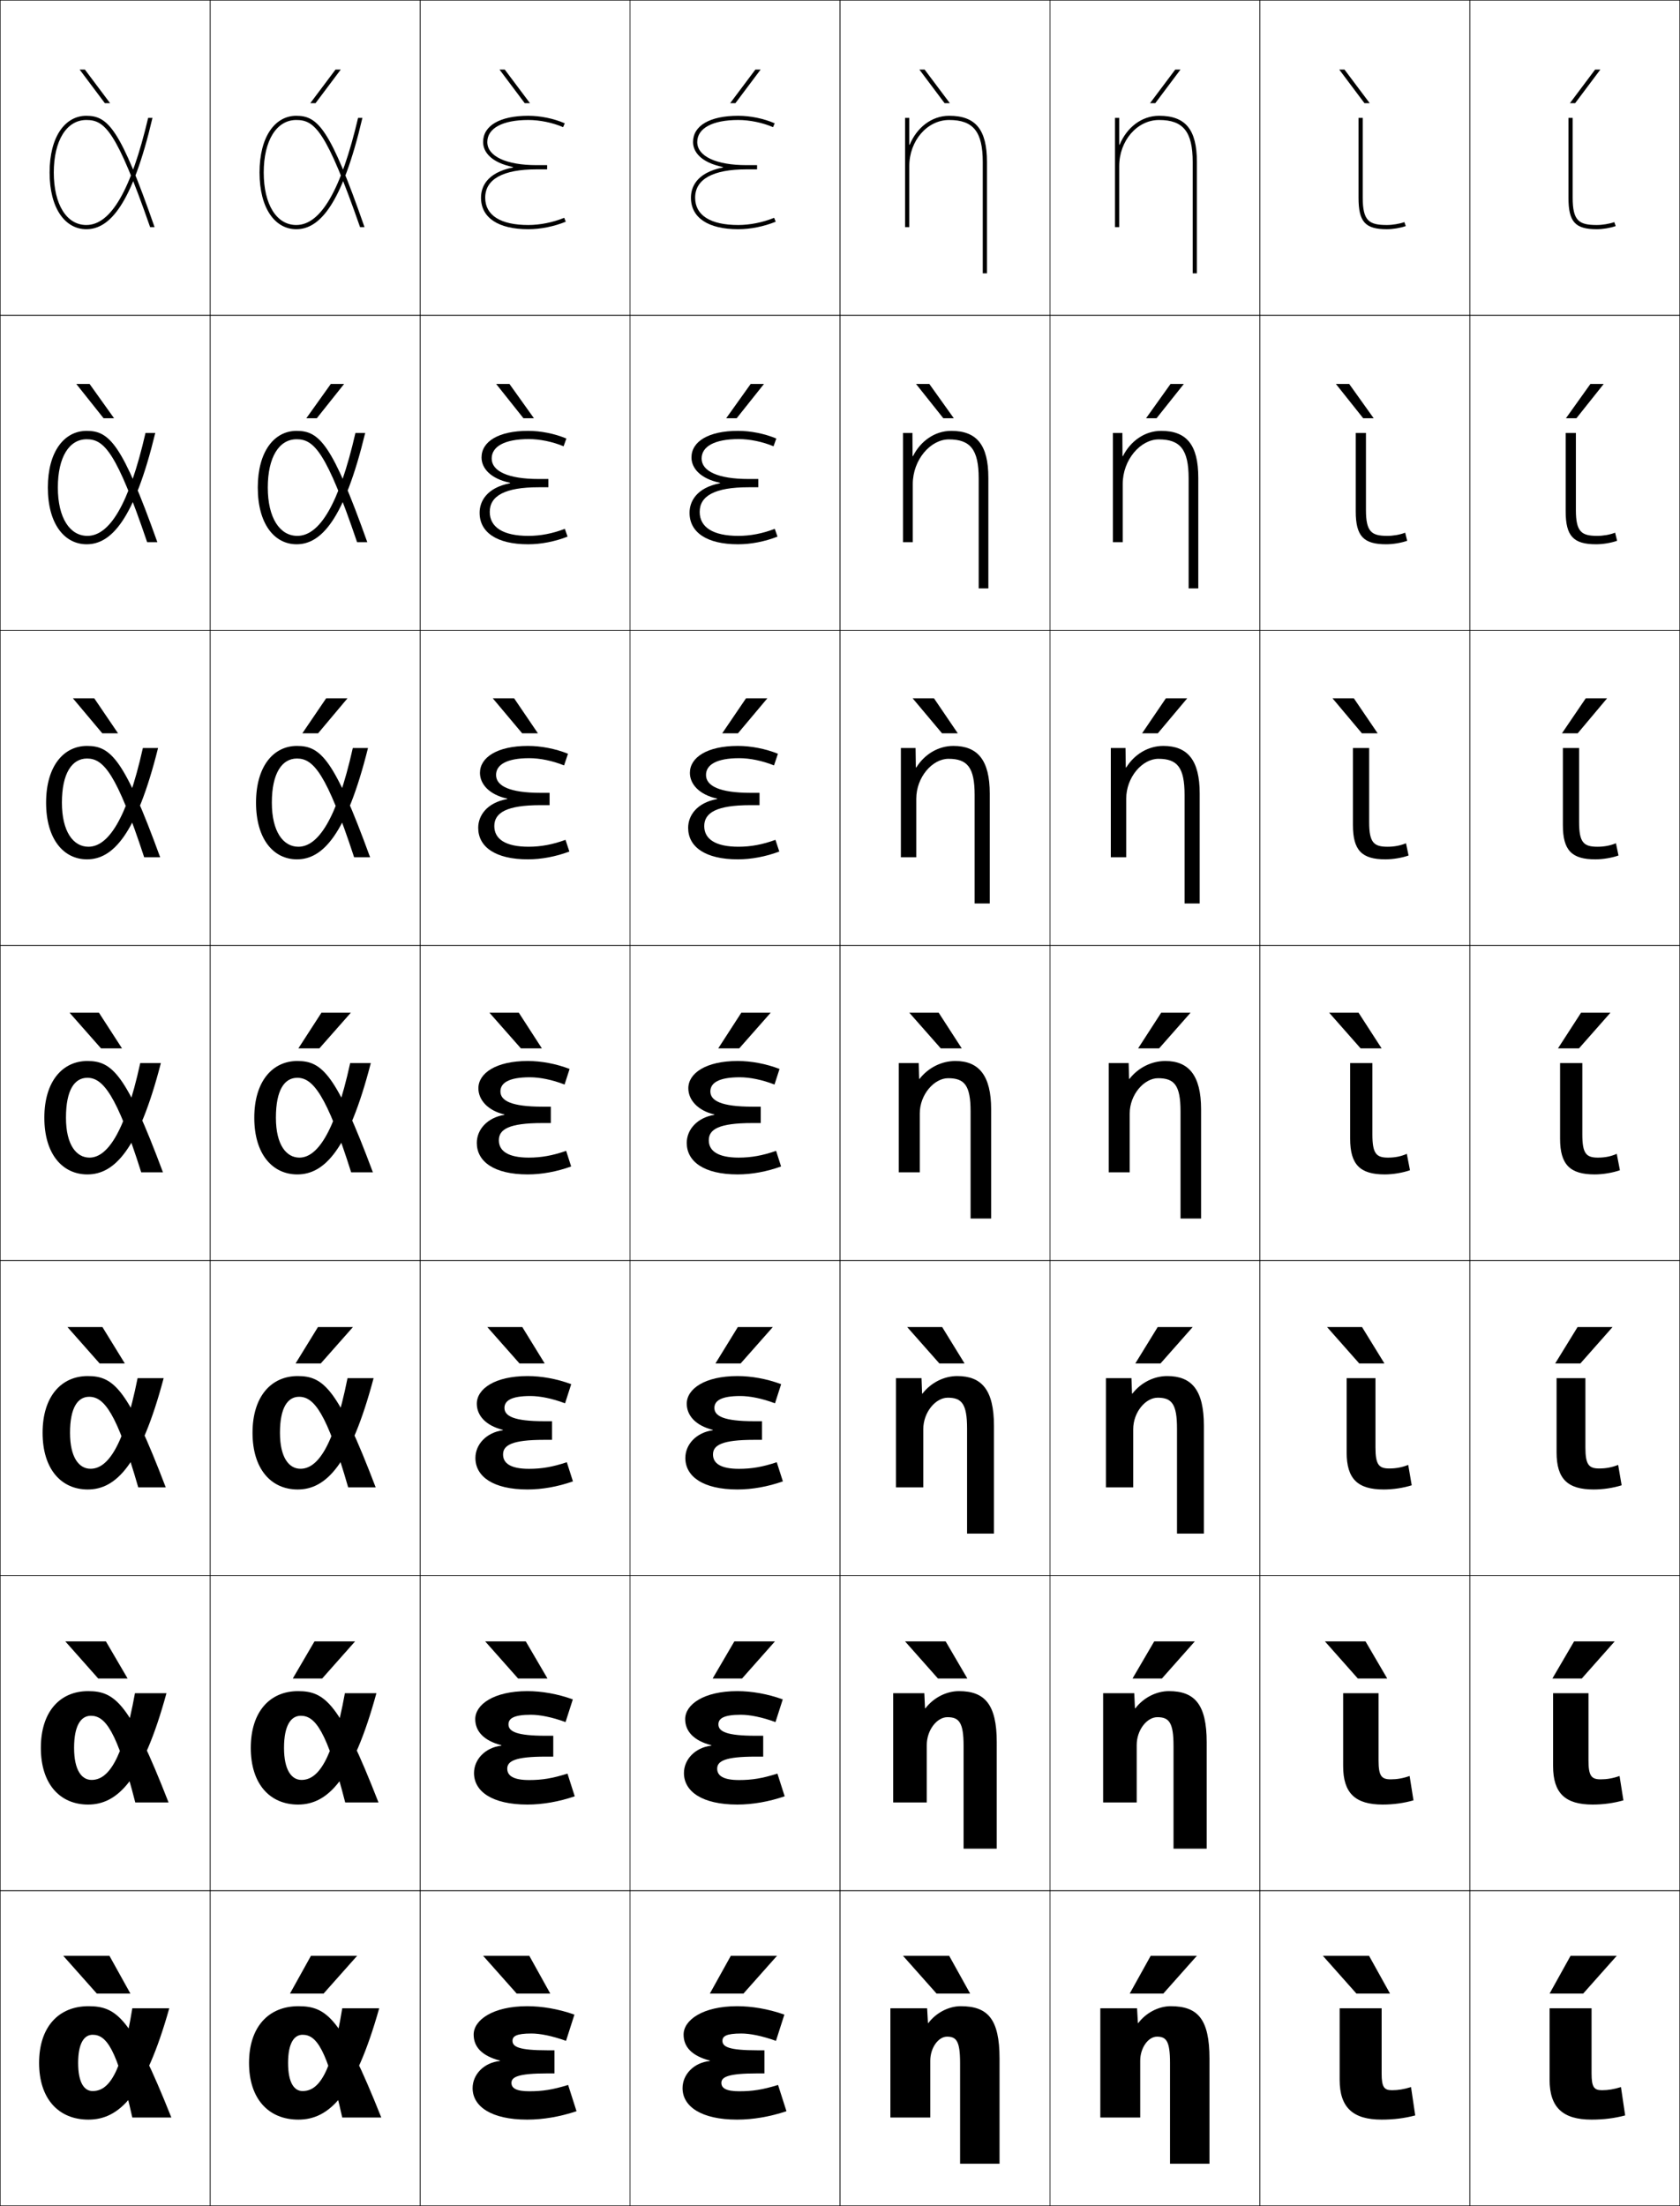 <?xml version="1.0" encoding="utf-8"?>
<!-- Generator: Adobe Illustrator 11 Build 225, SVG Export Plug-In . SVG Version: 6.0.0 Build 78)  -->
<!DOCTYPE svg PUBLIC "-//W3C//DTD SVG 1.0//EN"    "http://www.w3.org/TR/2001/REC-SVG-20010904/DTD/svg10.dtd">
<svg  xmlns="http://www.w3.org/2000/svg" xmlns:xlink="http://www.w3.org/1999/xlink" xmlns:a="http://ns.adobe.com/AdobeSVGViewerExtensions/3.0/"
	 width="800.25" height="1050.25" viewBox="0 0 800.25 1050.25" overflow="visible" enable-background="new 0 0 800.25 1050.25"
	 xml:space="preserve">
		<g id="レイヤー1">
			<g>
				<rect x="0.125" y="0.125" fill="none" stroke="#000000" stroke-width="0.25" width="100" height="150"/> 
				<rect x="100.125" y="0.125" fill="none" stroke="#000000" stroke-width="0.25" width="100" height="150"/> 
				<rect x="200.125" y="0.125" fill="none" stroke="#000000" stroke-width="0.25" width="100" height="150"/> 
				<rect x="300.125" y="0.125" fill="none" stroke="#000000" stroke-width="0.25" width="100" height="150"/> 
				<rect x="400.125" y="0.125" fill="none" stroke="#000000" stroke-width="0.25" width="100" height="150"/> 
				<rect x="500.125" y="0.125" fill="none" stroke="#000000" stroke-width="0.25" width="100" height="150"/> 
				<rect x="600.125" y="0.125" fill="none" stroke="#000000" stroke-width="0.25" width="100" height="150"/> 
				<rect x="0.125" y="150.125" fill="none" stroke="#000000" stroke-width="0.25" width="100" height="150"/> 
				<rect x="100.125" y="150.125" fill="none" stroke="#000000" stroke-width="0.25" width="100" height="150"/> 
				<rect x="200.125" y="150.125" fill="none" stroke="#000000" stroke-width="0.25" width="100" height="150"/> 
				<rect x="300.125" y="150.125" fill="none" stroke="#000000" stroke-width="0.25" width="100" height="150"/> 
				<rect x="400.125" y="150.125" fill="none" stroke="#000000" stroke-width="0.25" width="100" height="150"/> 
				<rect x="500.125" y="150.125" fill="none" stroke="#000000" stroke-width="0.25" width="100" height="150"/> 
				<rect x="600.125" y="150.125" fill="none" stroke="#000000" stroke-width="0.25" width="100" height="150"/> 
				<rect x="0.125" y="300.125" fill="none" stroke="#000000" stroke-width="0.25" width="100" height="150"/> 
				<rect x="100.125" y="300.125" fill="none" stroke="#000000" stroke-width="0.25" width="100" height="150"/> 
				<rect x="200.125" y="300.125" fill="none" stroke="#000000" stroke-width="0.25" width="100" height="150"/> 
				<rect x="300.125" y="300.125" fill="none" stroke="#000000" stroke-width="0.25" width="100" height="150"/> 
				<rect x="400.125" y="300.125" fill="none" stroke="#000000" stroke-width="0.25" width="100" height="150"/> 
				<rect x="500.125" y="300.125" fill="none" stroke="#000000" stroke-width="0.25" width="100" height="150"/> 
				<rect x="600.125" y="300.125" fill="none" stroke="#000000" stroke-width="0.25" width="100" height="150"/> 
				<rect x="0.125" y="450.125" fill="none" stroke="#000000" stroke-width="0.25" width="100" height="150"/> 
				<rect x="100.125" y="450.125" fill="none" stroke="#000000" stroke-width="0.25" width="100" height="150"/> 
				<rect x="200.125" y="450.125" fill="none" stroke="#000000" stroke-width="0.25" width="100" height="150"/> 
				<rect x="300.125" y="450.125" fill="none" stroke="#000000" stroke-width="0.25" width="100" height="150"/> 
				<rect x="400.125" y="450.125" fill="none" stroke="#000000" stroke-width="0.25" width="100" height="150"/> 
				<rect x="500.125" y="450.125" fill="none" stroke="#000000" stroke-width="0.25" width="100" height="150"/> 
				<rect x="600.125" y="450.125" fill="none" stroke="#000000" stroke-width="0.25" width="100" height="150"/> 
				<rect x="0.125" y="600.125" fill="none" stroke="#000000" stroke-width="0.25" width="100" height="150"/> 
				<rect x="100.125" y="600.125" fill="none" stroke="#000000" stroke-width="0.25" width="100" height="150"/> 
				<rect x="200.125" y="600.125" fill="none" stroke="#000000" stroke-width="0.25" width="100" height="150"/> 
				<rect x="300.125" y="600.125" fill="none" stroke="#000000" stroke-width="0.25" width="100" height="150"/> 
				<rect x="400.125" y="600.125" fill="none" stroke="#000000" stroke-width="0.25" width="100" height="150"/> 
				<rect x="500.125" y="600.125" fill="none" stroke="#000000" stroke-width="0.25" width="100" height="150"/> 
				<rect x="600.125" y="600.125" fill="none" stroke="#000000" stroke-width="0.25" width="100" height="150"/> 
				<rect x="0.125" y="750.125" fill="none" stroke="#000000" stroke-width="0.25" width="100" height="150"/> 
				<rect x="100.125" y="750.125" fill="none" stroke="#000000" stroke-width="0.25" width="100" height="150"/> 
				<rect x="200.125" y="750.125" fill="none" stroke="#000000" stroke-width="0.25" width="100" height="150"/> 
				<rect x="300.125" y="750.125" fill="none" stroke="#000000" stroke-width="0.25" width="100" height="150"/> 
				<rect x="400.125" y="750.125" fill="none" stroke="#000000" stroke-width="0.25" width="100" height="150"/> 
				<rect x="500.125" y="750.125" fill="none" stroke="#000000" stroke-width="0.25" width="100" height="150"/> 
				<rect x="600.125" y="750.125" fill="none" stroke="#000000" stroke-width="0.25" width="100" height="150"/> 
				<rect x="0.125" y="900.125" fill="none" stroke="#000000" stroke-width="0.25" width="100" height="150"/> 
				<rect x="100.125" y="900.125" fill="none" stroke="#000000" stroke-width="0.25" width="100" height="150"/> 
				<rect x="200.125" y="900.125" fill="none" stroke="#000000" stroke-width="0.25" width="100" height="150"/> 
				<rect x="300.125" y="900.125" fill="none" stroke="#000000" stroke-width="0.25" width="100" height="150"/> 
				<rect x="400.125" y="900.125" fill="none" stroke="#000000" stroke-width="0.25" width="100" height="150"/> 
				<rect x="500.125" y="900.125" fill="none" stroke="#000000" stroke-width="0.25" width="100" height="150"/> 
				<rect x="600.125" y="900.125" fill="none" stroke="#000000" stroke-width="0.25" width="100" height="150"/> 
				<rect x="700.125" y="0.125" fill="none" stroke="#000000" stroke-width="0.25" width="100" height="150"/> 
				<rect x="700.125" y="150.125" fill="none" stroke="#000000" stroke-width="0.25" width="100" height="150"/> 
				<rect x="700.125" y="300.125" fill="none" stroke="#000000" stroke-width="0.25" width="100" height="150"/> 
				<rect x="700.125" y="450.125" fill="none" stroke="#000000" stroke-width="0.25" width="100" height="150"/> 
				<rect x="700.125" y="600.125" fill="none" stroke="#000000" stroke-width="0.25" width="100" height="150"/> 
				<rect x="700.125" y="750.125" fill="none" stroke="#000000" stroke-width="0.25" width="100" height="150"/> 
				<rect x="700.125" y="900.125" fill="none" stroke="#000000" stroke-width="0.25" width="100" height="150"/> 
			</g>
			<g>
				<path d="M42.125,1009.125c-14.205,0-23.5-9.892-23.5-27c0-17.107,9.295-27,23.5-27
					c13.518,0,20.574,5.518,39.5,53H63.025C55.738,975.398,50.689,968.726,44.125,968.726
					c-4.002,0-6.9,3.955-6.9,13.399c0,9.445,2.898,13.401,6.9,13.401
					c7.394,0,13.736-7.503,18.9-39.401H80.625C68.941,997.604,56.709,1009.125,42.125,1009.125z"
					/>
				<path d="M64.438,858.125c-8.773-34.221-14.345-41.267-21.147-41.267
					c-4.686,0-8,4.521-8,15.267c0,10.653,3.615,15.268,8.333,15.268
					c7.562,0,14.695-8.469,20.658-41.268h15.009c-11.355,41.469-23.344,53-37.333,53
					c-13.402,0-22.5-9.788-22.5-27c0-17.229,9.129-27,22.5-27c12.938,0,19.876,5.71,38.333,53
					H64.438z"/>
				<path d="M65.853,708.125c-10.259-35.716-16.354-43.133-23.394-43.133
					c-5.371,0-9.101,5.087-9.101,17.133c0,11.86,4.332,17.134,9.767,17.134
					c7.729,0,15.654-9.434,22.415-43.134h12.418c-11.026,41.459-22.772,53-36.167,53
					c-12.599,0-21.5-9.684-21.5-27c0-17.349,8.963-27,21.5-27
					c12.358,0,19.177,5.903,37.167,53H65.853z"/>
				<path d="M67.266,558.125c-11.745-37.21-18.363-45-25.641-45
					c-6.055,0-10.2,5.653-10.2,19c0,13.068,5.048,19,11.2,19
					c7.896,0,16.612-10.399,24.172-45H76.625c-10.697,41.449-22.2,53-35,53
					c-11.795,0-20.5-9.579-20.5-27c0-17.469,8.797-27,20.5-27c11.779,0,18.479,6.096,36,53H67.266z"/>
				<path d="M68.679,408.125c-13.198-40.191-19.457-47-27.221-47
					c-7.175,0-11.967,7.041-11.967,21c0,13.774,5.393,21,12.633,21
					c9.17,0,18.191-12.496,25.929-47h7.238C64.923,397.564,53.663,409.125,41.458,409.125
					c-11.201,0-19.5-9.65-19.5-27c0-17.382,8.36-27,19.5-27
					c11.308,0,17.724,6.134,34.833,53H68.679z"/>
				<path d="M70.092,258.125c-14.65-43.171-20.549-49-28.801-49
					c-8.295,0-13.733,8.427-13.733,23c0,14.481,5.739,23,14.067,23
					c10.443,0,19.77-14.591,27.686-49h4.647c-10.04,41.429-21.057,53-32.667,53
					c-10.607,0-18.5-9.72-18.5-27c0-17.295,7.923-27,18.5-27
					c10.837,0,16.967,6.172,33.667,53H70.092z"/>
				<path d="M41.125,55.125c10.365,0,16.211,6.211,32.5,53h-2.119
					c-16.104-46.152-21.643-51-30.381-51c-9.416,0-15.5,9.814-15.5,25c0,15.188,6.084,25,15.5,25
					c11.716,0,21.348-16.688,29.443-51H72.625c-9.711,41.419-20.484,53-31.5,53
					c-10.014,0-17.5-9.79-17.5-27C23.625,64.916,31.111,55.125,41.125,55.125z"/>
			</g>
			<g>
				<path d="M238.125,981.023c-8.609-2.27-12.5-6.518-12.5-12.398c0-6.878,9.084-13.5,25.5-13.5
					c7,0,14.77,1.29,22.5,4l-4,12.5c-6.787-2.409-12.402-3.5-16.5-3.5c-7.312,0-9,1.353-9,3.5
					c0,2.879,3.269,4.5,16.5,4.5h3.5v11h-3.5c-13.783,0-17,1.703-17,4.5c0,2.542,2.279,4,8.5,4
					c6.311,0,11.004-0.723,18.5-3l4,12.5c-7.982,2.645-15.984,4-23.5,4c-17.109,0-26-6.272-26-15
					c0-6.436,5.344-12.164,13-12.898V981.023z"/>
				<path d="M238.832,830.872c-8.417-2.134-12.457-6.701-12.457-12.414
					c0-6.949,8.796-13.333,24.833-13.333c6.802,0,14.333,1.292,21.649,3.93
					l-3.466,10.807c-6.478-2.365-12.191-3.486-16.517-3.486
					c-8.229,0-10.667,1.81-10.667,4.583c0,3.392,3.911,5.417,17.667,5.417h3.667
					v9.933h-3.667c-14.546,0-18.25,2.139-18.25,5.733c0,3.395,2.988,5.417,10.417,5.417
					c6.192,0,11.117-0.806,18.27-3.07l3.459,10.808
					c-7.597,2.588-15.324,3.93-22.562,3.93c-16.787,0-25.417-6.244-25.417-15
					c0-6.438,5.261-12.128,13.04-13.052V830.872z"/>
				<path d="M239.539,680.72c-8.226-1.996-12.414-6.883-12.414-12.428
					c0-7.021,8.508-13.167,24.167-13.167c6.603,0,13.897,1.294,20.8,3.86
					l-2.933,9.112C262.99,665.777,257.178,664.625,252.625,664.625
					c-9.145,0-12.333,2.268-12.333,5.667c0,3.903,4.553,6.333,18.833,6.333h3.833
					v8.866H259.125c-15.31,0-19.5,2.574-19.5,6.967c0,4.246,3.696,6.834,12.333,6.834
					c6.074,0,11.23-0.889,18.041-3.143l2.917,9.117
					c-7.212,2.531-14.664,3.858-21.625,3.858c-16.463,0-24.833-6.216-24.833-15
					c0-6.44,5.178-12.091,13.081-13.204V680.72z"/>
				<path d="M240.246,530.768v-0.199C232.212,528.709,227.875,523.503,227.875,518.125
					c0-7.092,8.221-13,23.5-13c6.404,0,13.461,1.296,19.949,3.791l-2.398,7.418
					C263.066,514.059,257.155,512.875,252.375,512.875c-10.061,0-14,2.725-14,6.75
					c0,4.416,5.195,7.25,20,7.25h4v7.799h-4c-16.073,0-20.75,3.01-20.75,8.201
					c0,5.098,4.404,8.25,14.25,8.25c5.956,0,11.344-0.971,17.812-3.213l2.376,7.425
					C265.235,557.812,258.059,559.125,251.375,559.125c-16.141,0-24.25-6.188-24.25-15
					C227.125,537.682,232.221,532.07,240.246,530.768z"/>
				<path d="M227.791,394.125c0-5.854,4.147-11.97,13.829-13.71v-0.199
					c-8.79-1.941-12.995-7.067-12.995-12.258c0-7.338,8.16-12.833,22.833-12.833
					c6.206,0,13.024,1.298,19.099,3.721l-1.865,5.557
					c-5.55-2.23-11.56-3.445-16.568-3.445c-10.777,0-15.833,3.125-15.833,8
					c0,5.206,6.465,8.5,21.167,8.5h4.333v5.866h-4.333c-16.058,0-22,3.562-22,9.967
					c0,6.192,5.363,9.833,16.333,9.833c5.838,0,11.457-1.052,17.583-3.285
					l1.835,5.568c-6.443,2.419-13.344,3.717-19.75,3.717
					C235.931,409.125,227.791,403.178,227.791,394.125z"/>
				<path d="M228.458,244.125c0-5.264,3.199-11.884,14.536-14.061v-0.199
					c-9.545-2.023-13.619-7.07-13.619-12.074c0-7.583,8.098-12.667,22.167-12.667
					c6.008,0,12.587,1.302,18.249,3.652l-1.331,3.697
					c-5.241-2.186-11.348-3.432-16.584-3.432c-11.494,0-17.667,3.525-17.667,9.25
					c0,5.996,7.734,9.75,22.333,9.75h4.667v3.933h-4.667
					c-16.042,0-23.25,4.115-23.25,11.734c0,7.288,6.321,11.417,18.417,11.417
					c5.72,0,11.57-1.135,17.353-3.356l1.294,3.71
					c-6.06,2.362-12.684,3.646-18.813,3.646
					C236.629,259.125,228.458,253.418,228.458,244.125z"/>
				<path d="M244.368,79.712C231.375,82.326,229.125,89.451,229.125,94.125c0,9.533,8.201,15,22.5,15
					c5.854,0,12.201-1.269,17.877-3.574l-0.754-1.854
					C263.309,105.908,257.227,107.125,251.625,107.125c-13.221,0-20.5-4.617-20.5-13
					c0-8.832,8.473-13.5,24.5-13.5h5v-2h-5c-14.496,0-23.5-4.215-23.5-11c0-6.574,7.289-10.5,19.5-10.5
					c5.464,0,11.67,1.277,16.602,3.418l0.797-1.836
					C263.775,56.43,257.435,55.125,251.625,55.125c-13.463,0-21.5,4.671-21.5,12.5
					c0,4.816,3.942,9.783,14.243,11.889V79.712z"/>
			</g>
			<g>
				<path d="M437.625,506.125l0.199,7.5h0.201c4.2-5.345,10.494-8.5,17.1-8.5
					c11.049,0,17,6.835,17,23v52h-9.801v-51c0-12.435-2.911-15.802-10.699-15.802
					c-6.599,0-13.5,7.747-13.5,16.802v28h-10v-52H437.625z"/>
				<path d="M439.426,663.458c4.022-5.184,10.221-8.333,16.532-8.333
					c11.652,0,17.5,6.558,17.5,23.666V730.125h-12.801v-50c0-11.749-2.525-14.701-9.199-14.701
					c-5.771,0-11.666,6.91-11.666,15.034V708.125h-13.001v-52h12.167l0.267,7.333H439.426
					z"/>
				<path d="M440.825,813.292c3.847-5.024,9.948-8.167,15.967-8.167
					c12.254,0,18,6.281,18,24.333V880.125h-15.801v-49c0-11.063-2.141-13.601-7.699-13.601
					c-4.944,0-9.834,6.074-9.834,13.268V858.125h-16v-52h14.834l0.333,7.167H440.825z"/>
				<path d="M442.226,963.125c3.669-4.863,9.675-8,15.399-8c12.857,0,18.5,6.004,18.5,25v50
					h-18.801v-48c0-10.378-1.755-12.5-6.199-12.5c-4.116,0-8,5.238-8,11.5v27h-19v-52h17.5l0.4,7
					H442.226z"/>
			</g>
			<path d="M433.125,68.916V56.125h-2v52h2v-29c0-12.131,8.523-22,19-22c11.514,0,16,5.607,16,20v53h2v-53
				c0-15.42-5.383-22-18-22c-8.386,0-15.437,5.649-18.801,13.791H433.125z"/>
			<g>
				<polygon points="49.949,49.125 37.939,33.125 40.439,33.125 52.447,49.125 "/>
				<polygon points="42.667,182.791 54.339,199.125 49.341,199.125 36.334,182.791 "/>
				<polygon points="44.896,332.458 56.232,349.125 48.733,349.125 34.73,332.458 "/>
				<polygon points="47.125,482.125 58.125,499.125 48.125,499.125 33.125,482.125 "/>
				<polygon points="47.458,649.125 32.125,631.791 48.791,631.791 59.458,649.125 "/>
				<polygon points="46.792,799.125 31.125,781.458 50.458,781.458 60.792,799.125 "/>
				<polygon points="46.125,949.125 30.125,931.125 52.125,931.125 62.125,949.125 "/>
			</g>
			<g>
				<polygon points="154.125,949.125 170.125,931.125 148.125,931.125 138.125,949.125 "/>
				<polygon points="149.792,781.458 139.458,799.125 153.458,799.125 169.125,781.458 "/>
				<polygon points="151.458,631.792 140.792,649.125 152.792,649.125 168.125,631.792 "/>
				<polygon points="153.125,482.125 142.125,499.125 152.125,499.125 167.125,482.125 "/>
				<polygon points="151.517,349.125 165.52,332.458 155.354,332.458 144.017,349.125 "/>
				<polygon points="150.909,199.125 163.916,182.792 157.582,182.792 145.91,199.125 "/>
				<polygon points="150.301,49.125 162.311,33.125 159.811,33.125 147.803,49.125 "/>
			</g>
			<g>
				<polygon points="249.949,49.125 237.939,33.125 240.439,33.125 252.447,49.125 "/>
				<polygon points="242.667,182.791 254.339,199.125 249.341,199.125 236.334,182.791 "/>
				<polygon points="244.896,332.458 256.232,349.125 248.733,349.125 234.73,332.458 "/>
				<polygon points="247.125,482.125 258.125,499.125 248.125,499.125 233.125,482.125 "/>
				<polygon points="247.458,649.125 232.125,631.791 248.791,631.791 259.458,649.125 "/>
				<polygon points="246.792,799.125 231.125,781.458 250.458,781.458 260.792,799.125 "/>
				<polygon points="246.125,949.125 230.125,931.125 252.125,931.125 262.125,949.125 "/>
			</g>
			<g>
				<polygon points="354.125,949.125 370.125,931.125 348.125,931.125 338.125,949.125 "/>
				<polygon points="349.792,781.458 339.458,799.125 353.458,799.125 369.125,781.458 "/>
				<polygon points="351.459,631.792 340.792,649.125 352.791,649.125 368.125,631.792 "/>
				<polygon points="353.125,482.125 342.125,499.125 352.125,499.125 367.125,482.125 "/>
				<polygon points="351.517,349.125 365.52,332.458 355.354,332.458 344.017,349.125 "/>
				<polygon points="350.908,199.125 363.916,182.792 357.582,182.792 345.91,199.125 "/>
				<polygon points="350.301,49.125 362.311,33.125 359.811,33.125 347.803,49.125 "/>
			</g>
			<g>
				<polygon points="449.949,49.125 437.939,33.125 440.439,33.125 452.447,49.125 "/>
				<polygon points="442.668,182.791 454.34,199.125 449.341,199.125 436.334,182.791 "/>
				<polygon points="444.896,332.458 456.232,349.125 448.732,349.125 434.73,332.458 "/>
				<polygon points="447.125,482.125 458.125,499.125 448.125,499.125 433.125,482.125 "/>
				<polygon points="447.458,649.125 432.125,631.791 448.791,631.791 459.458,649.125 "/>
				<polygon points="446.792,799.125 431.125,781.458 450.459,781.458 460.791,799.125 "/>
				<polygon points="446.125,949.125 430.125,931.125 452.125,931.125 462.125,949.125 "/>
			</g>
			<g>
				<polygon points="554.125,949.125 570.125,931.125 548.125,931.125 538.125,949.125 "/>
				<polygon points="549.791,781.458 539.458,799.125 553.458,799.125 569.125,781.458 "/>
				<polygon points="551.459,631.792 540.792,649.125 552.791,649.125 568.125,631.792 "/>
				<polygon points="553.125,482.125 542.125,499.125 552.125,499.125 567.125,482.125 "/>
				<polygon points="551.517,349.125 565.52,332.458 555.354,332.458 544.018,349.125 "/>
				<polygon points="550.908,199.125 563.916,182.792 557.582,182.792 545.91,199.125 "/>
				<polygon points="550.301,49.125 562.311,33.125 559.811,33.125 547.803,49.125 "/>
			</g>
			<g>
				<polygon points="649.949,49.125 637.939,33.125 640.439,33.125 652.447,49.125 "/>
				<polygon points="642.668,182.791 654.34,199.125 649.341,199.125 636.334,182.791 "/>
				<polygon points="644.896,332.458 656.232,349.125 648.732,349.125 634.73,332.458 "/>
				<polygon points="647.125,482.125 658.125,499.125 648.125,499.125 633.125,482.125 "/>
				<polygon points="647.458,649.125 632.125,631.791 648.791,631.791 659.458,649.125 "/>
				<polygon points="646.792,799.125 631.125,781.458 650.459,781.458 660.791,799.125 "/>
				<polygon points="646.125,949.125 630.125,931.125 652.125,931.125 662.125,949.125 "/>
			</g>
			<g>
				<polygon points="754.125,949.125 770.125,931.125 748.125,931.125 738.125,949.125 "/>
				<polygon points="749.791,781.458 739.458,799.125 753.458,799.125 769.125,781.458 "/>
				<polygon points="751.459,631.792 740.792,649.125 752.791,649.125 768.125,631.792 "/>
				<polygon points="753.125,482.125 742.125,499.125 752.125,499.125 767.125,482.125 "/>
				<polygon points="751.517,349.125 765.52,332.458 755.354,332.458 744.018,349.125 "/>
				<polygon points="750.908,199.125 763.916,182.792 757.582,182.792 745.91,199.125 "/>
				<polygon points="750.301,49.125 762.311,33.125 759.811,33.125 747.803,49.125 "/>
			</g>
			<path d="M429.125,356.125h7l0.133,9.264h0.201C440.38,359.112,446.926,355.125,454.125,355.125
				c11.572,0,17.334,6.75,17.334,22.667V430.125h-7.201v-51.667
				c0-13.086-3.436-17.2-12.467-17.2c-7.639,0-15.333,8.7-15.333,19.033
				L436.459,408.125H429.125V356.125z"/>
			<path d="M451.958,209.192c-8.681,0-17.167,9.656-17.167,21.267L434.792,258.125H430.125v-52h4.5
				l0.066,11.027h0.2C438.534,209.943,445.333,205.125,453.125,205.125
				c12.095,0,17.667,6.665,17.667,22.333V280.125h-4.601v-52.333
				C466.191,214.052,462.23,209.192,451.958,209.192z"/>
			<g>
				<path d="M142.125,1009.125c-14.205,0-23.5-9.892-23.5-27c0-17.107,9.295-27,23.5-27
					c13.518,0,20.574,5.518,39.5,53h-18.6c-7.287-32.727-12.336-39.399-18.9-39.399
					c-4.002,0-6.9,3.955-6.9,13.399c0,9.445,2.898,13.401,6.9,13.401
					c7.394,0,13.736-7.503,18.9-39.401H180.625
					C168.941,997.604,156.709,1009.125,142.125,1009.125z"/>
				<path d="M164.438,858.125c-8.773-34.221-14.345-41.267-21.147-41.267
					c-4.686,0-8,4.521-8,15.267c0,10.653,3.615,15.268,8.334,15.268
					c7.561,0,14.694-8.469,20.657-41.268h15.009c-11.354,41.469-23.344,53-37.333,53
					c-13.402,0-22.5-9.788-22.5-27c0-17.229,9.129-27,22.5-27c12.938,0,19.876,5.71,38.333,53
					H164.438z"/>
				<path d="M165.852,708.125c-10.259-35.716-16.354-43.133-23.394-43.133
					c-5.371,0-9.101,5.087-9.101,17.133c0,11.86,4.332,17.134,9.767,17.134
					c7.729,0,15.654-9.434,22.415-43.134h12.419c-11.026,41.459-22.772,53-36.167,53
					c-12.598,0-21.5-9.684-21.5-27c0-17.349,8.962-27,21.5-27
					c12.359,0,19.178,5.903,37.167,53H165.852z"/>
				<path d="M167.266,558.125c-11.745-37.21-18.363-45-25.641-45
					c-6.055,0-10.2,5.653-10.2,19c0,13.068,5.048,19,11.2,19
					c7.896,0,16.612-10.399,24.172-45H176.625c-10.697,41.449-22.2,53-35,53
					c-11.795,0-20.5-9.579-20.5-27c0-17.469,8.797-27,20.5-27c11.779,0,18.479,6.096,36,53H167.266z"/>
				<path d="M168.679,408.125c-13.198-40.191-19.457-47-27.221-47
					c-7.175,0-11.967,7.041-11.967,21c0,13.774,5.394,21,12.634,21
					c9.169,0,18.19-12.496,25.929-47h7.238C164.923,397.564,153.663,409.125,141.458,409.125
					c-11.201,0-19.5-9.65-19.5-27c0-17.382,8.36-27,19.5-27
					c11.308,0,17.723,6.134,34.833,53H168.679z"/>
				<path d="M170.092,258.125c-14.65-43.171-20.549-49-28.801-49
					c-8.295,0-13.733,8.427-13.733,23c0,14.481,5.738,23,14.066,23
					c10.443,0,19.769-14.591,27.686-49h4.647c-10.04,41.429-21.057,53-32.667,53
					c-10.607,0-18.5-9.72-18.5-27c0-17.295,7.923-27,18.5-27c10.837,0,16.967,6.172,33.667,53
					H170.092z"/>
				<path d="M141.125,55.125c10.365,0,16.211,6.211,32.5,53h-2.119
					c-16.104-46.152-21.643-51-30.381-51c-9.416,0-15.5,9.814-15.5,25c0,15.188,6.084,25,15.5,25
					c11.716,0,21.348-16.688,29.443-51H172.625c-9.711,41.419-20.484,53-31.5,53
					c-10.014,0-17.5-9.79-17.5-27C123.625,64.916,131.111,55.125,141.125,55.125z"/>
			</g>
			<g>
				<path d="M338.125,981.023c-8.609-2.27-12.5-6.518-12.5-12.398c0-6.878,9.084-13.5,25.5-13.5
					c7,0,14.77,1.29,22.5,4l-4,12.5c-6.787-2.409-12.402-3.5-16.5-3.5c-7.312,0-9,1.353-9,3.5
					c0,2.879,3.269,4.5,16.5,4.5h3.5v11h-3.5c-13.783,0-17,1.703-17,4.5c0,2.542,2.279,4,8.5,4
					c6.311,0,11.004-0.723,18.5-3l4,12.5c-7.982,2.645-15.984,4-23.5,4c-17.109,0-26-6.272-26-15
					c0-6.436,5.344-12.164,13-12.898V981.023z"/>
				<path d="M338.832,830.872c-8.417-2.134-12.457-6.701-12.457-12.414
					c0-6.949,8.796-13.333,24.833-13.333c6.802,0,14.333,1.292,21.65,3.93
					l-3.467,10.807C362.914,817.496,357.2,816.375,352.875,816.375
					c-8.229,0-10.667,1.81-10.667,4.583c0,3.392,3.911,5.417,17.667,5.417h3.666
					v9.933H359.875c-14.547,0-18.25,2.139-18.25,5.733c0,3.395,2.987,5.417,10.416,5.417
					c6.192,0,11.117-0.806,18.271-3.07l3.458,10.808
					c-7.598,2.588-15.324,3.93-22.562,3.93c-16.786,0-25.417-6.244-25.417-15
					c0-6.438,5.261-12.128,13.04-13.052V830.872z"/>
				<path d="M339.539,680.72c-8.226-1.996-12.414-6.883-12.414-12.428
					c0-7.021,8.508-13.167,24.167-13.167c6.603,0,13.896,1.294,20.799,3.86
					l-2.932,9.112C362.99,665.777,357.178,664.625,352.625,664.625
					c-9.145,0-12.333,2.268-12.333,5.667c0,3.903,4.553,6.333,18.833,6.333h3.833
					v8.866H359.125c-15.31,0-19.5,2.574-19.5,6.967c0,4.246,3.696,6.834,12.333,6.834
					c6.074,0,11.23-0.889,18.041-3.143l2.918,9.117
					c-7.213,2.531-14.664,3.858-21.625,3.858c-16.464,0-24.833-6.216-24.833-15
					c0-6.44,5.178-12.091,13.081-13.204V680.72z"/>
				<path d="M340.246,530.768v-0.199C332.212,528.709,327.875,523.503,327.875,518.125
					c0-7.092,8.221-13,23.5-13c6.404,0,13.461,1.296,19.949,3.791l-2.398,7.418
					C363.066,514.059,357.155,512.875,352.375,512.875c-10.061,0-14,2.725-14,6.75
					c0,4.416,5.195,7.25,20,7.25h4v7.799h-4c-16.073,0-20.75,3.01-20.75,8.201
					c0,5.098,4.404,8.25,14.25,8.25c5.956,0,11.344-0.971,17.812-3.213l2.376,7.425
					C365.235,557.812,358.059,559.125,351.375,559.125c-16.141,0-24.25-6.188-24.25-15
					C327.125,537.682,332.221,532.07,340.246,530.768z"/>
				<path d="M327.792,394.125c0-5.854,4.147-11.97,13.828-13.71v-0.199
					c-8.79-1.941-12.995-7.067-12.995-12.258c0-7.338,8.159-12.833,22.833-12.833
					c6.206,0,13.024,1.298,19.099,3.721l-1.864,5.557
					c-5.55-2.23-11.56-3.445-16.567-3.445c-10.778,0-15.833,3.125-15.833,8
					c0,5.206,6.465,8.5,21.167,8.5h4.334v5.866h-4.334c-16.058,0-22,3.562-22,9.967
					c0,6.192,5.363,9.833,16.334,9.833c5.838,0,11.457-1.052,17.581-3.285
					l1.836,5.568c-6.443,2.419-13.344,3.717-19.751,3.717
					C335.932,409.125,327.792,403.178,327.792,394.125z"/>
				<path d="M328.458,244.125c0-5.264,3.198-11.884,14.536-14.061v-0.199
					c-9.545-2.023-13.619-7.07-13.619-12.074c0-7.583,8.099-12.667,22.167-12.667
					c6.008,0,12.587,1.302,18.248,3.652l-1.33,3.697
					c-5.241-2.186-11.349-3.432-16.585-3.432c-11.494,0-17.667,3.525-17.667,9.25
					c0,5.996,7.734,9.75,22.333,9.75h4.666v3.933h-4.666
					c-16.043,0-23.25,4.115-23.25,11.734c0,7.288,6.321,11.417,18.416,11.417
					c5.72,0,11.57-1.135,17.353-3.356l1.295,3.71
					c-6.06,2.362-12.684,3.646-18.813,3.646
					C336.629,259.125,328.458,253.418,328.458,244.125z"/>
				<path d="M344.368,79.712C331.375,82.326,329.125,89.451,329.125,94.125c0,9.533,8.201,15,22.5,15
					c5.854,0,12.201-1.269,17.877-3.574l-0.754-1.854
					C363.309,105.908,357.227,107.125,351.625,107.125c-13.221,0-20.5-4.617-20.5-13
					c0-8.832,8.473-13.5,24.5-13.5h5v-2h-5c-14.496,0-23.5-4.215-23.5-11c0-6.574,7.289-10.5,19.5-10.5
					c5.464,0,11.67,1.277,16.602,3.418l0.797-1.836
					C363.775,56.43,357.435,55.125,351.625,55.125c-13.463,0-21.5,4.671-21.5,12.5
					c0,4.816,3.942,9.783,14.243,11.889V79.712z"/>
			</g>
			<g>
				<path d="M537.625,506.125l0.199,7.5h0.201c4.2-5.345,10.494-8.5,17.1-8.5
					c11.049,0,17,6.835,17,23v52h-9.801v-51c0-12.435-2.911-15.802-10.699-15.802
					c-6.599,0-13.5,7.747-13.5,16.802v28h-10v-52H537.625z"/>
				<path d="M539.425,663.458c4.023-5.184,10.222-8.333,16.533-8.333
					c11.651,0,17.5,6.558,17.5,23.666V730.125h-12.801v-50c0-11.749-2.525-14.701-9.199-14.701
					c-5.771,0-11.667,6.91-11.667,15.034V708.125h-12.999v-52h12.166l0.267,7.333H539.425
					z"/>
				<path d="M540.825,813.292c3.847-5.024,9.948-8.167,15.967-8.167
					c12.254,0,18,6.281,18,24.333V880.125h-15.801v-49c0-11.063-2.141-13.601-7.699-13.601
					c-4.944,0-9.834,6.074-9.834,13.268V858.125h-16v-52h14.834l0.333,7.167H540.825z"/>
				<path d="M542.226,963.125c3.669-4.863,9.675-8,15.399-8c12.857,0,18.5,6.004,18.5,25v50
					h-18.801v-48c0-10.378-1.755-12.5-6.199-12.5c-4.116,0-8,5.238-8,11.5v27h-19v-52h17.5l0.4,7
					H542.226z"/>
			</g>
			<path d="M533.125,68.916V56.125h-2v52h2v-29c0-12.131,8.523-22,19-22c11.514,0,16,5.607,16,20v53h2v-53
				c0-15.42-5.383-22-18-22c-8.386,0-15.437,5.649-18.801,13.791H533.125z"/>
			<path d="M529.125,356.125h7l0.133,9.264h0.201C540.38,359.112,546.926,355.125,554.125,355.125
				c11.572,0,17.334,6.75,17.334,22.667V430.125h-7.201v-51.667
				c0-13.086-3.436-17.2-12.467-17.2c-7.639,0-15.333,8.7-15.333,19.033
				L536.459,408.125H529.125V356.125z"/>
			<path d="M551.958,209.192c-8.681,0-17.167,9.656-17.167,21.267L534.792,258.125H530.125v-52h4.5
				l0.066,11.027h0.2C538.534,209.943,545.333,205.125,553.125,205.125
				c12.095,0,17.667,6.665,17.667,22.333V280.125h-4.601v-52.333
				C566.191,214.052,562.23,209.192,551.958,209.192z"/>
			<g>
				<path d="M658.125,956.125v31c0,6.621,1.221,8,5,8c2.764,0,5.622-0.441,9-1.5l2,13.5
					c-5.159,1.357-10.233,2-16,2c-13.646,0-20-5.719-20-19v-34H658.125z"/>
				<path d="M656.658,806.125v32c0,7.438,1.434,9,5.8,9c2.963,0,5.789-0.475,9-1.601
					L673.291,857.125c-4.565,1.309-9.541,2-14.666,2c-12.999,0-18.834-5.343-18.834-18.334
					V806.125H656.658z"/>
				<path d="M655.191,656.125v33c0,8.257,1.646,10,6.601,10c3.162,0,5.954-0.508,9-1.7
					l1.666,9.7c-3.972,1.261-8.849,2-13.333,2c-12.351,0-17.667-4.968-17.667-17.667
					V656.125H655.191z"/>
				<path d="M653.725,506.125v34c0,9.074,1.858,11,7.4,11c3.362,0,6.121-0.541,9-1.801
					l1.5,7.801c-3.378,1.213-8.156,2-12,2c-11.703,0-16.5-4.592-16.5-17v-36H653.725z"/>
				<path d="M652.191,356.125v35.333c0,9.728,2.243,11.667,8.767,11.667
					c3.135,0,6.089-0.546,8.774-1.662l1.226,5.829
					c-3.093,1.111-7.48,1.833-11,1.833c-11.251,0-15.5-4.23-15.5-16.333v-36.667H652.191
					z"/>
				<path d="M650.658,206.125v36.667c0,10.382,2.629,12.333,10.134,12.333
					c2.907,0,6.057-0.551,8.549-1.522l0.951,3.855
					c-2.809,1.01-6.805,1.667-10,1.667c-10.799,0-14.5-3.868-14.5-15.667V206.125H650.658z"/>
				<path d="M649.125,56.125v38c0,11.035,3.014,13,11.5,13c2.68,0,6.024-0.557,8.323-1.383
					L669.625,107.625c-2.523,0.908-6.128,1.5-9,1.5c-10.346,0-13.5-3.506-13.5-15v-38H649.125z"/>
			</g>
			<g>
				<path d="M758.125,956.125v31c0,6.621,1.221,8,5,8c2.764,0,5.622-0.441,9-1.5l2,13.5
					c-5.159,1.357-10.233,2-16,2c-13.646,0-20-5.719-20-19v-34H758.125z"/>
				<path d="M756.658,806.125v32c0,7.438,1.434,9,5.8,9c2.963,0,5.789-0.475,9-1.601
					L773.291,857.125c-4.565,1.309-9.541,2-14.666,2c-12.999,0-18.834-5.343-18.834-18.334
					V806.125H756.658z"/>
				<path d="M755.191,656.125v33c0,8.257,1.646,10,6.601,10c3.162,0,5.954-0.508,9-1.7
					l1.666,9.7c-3.972,1.261-8.849,2-13.333,2c-12.351,0-17.667-4.968-17.667-17.667
					V656.125H755.191z"/>
				<path d="M753.725,506.125v34c0,9.074,1.858,11,7.4,11c3.362,0,6.121-0.541,9-1.801
					l1.5,7.801c-3.378,1.213-8.156,2-12,2c-11.703,0-16.5-4.592-16.5-17v-36H753.725z"/>
				<path d="M752.191,356.125v35.333c0,9.728,2.243,11.667,8.767,11.667
					c3.135,0,6.089-0.546,8.774-1.662l1.226,5.829
					c-3.093,1.111-7.48,1.833-11,1.833c-11.251,0-15.5-4.23-15.5-16.333v-36.667H752.191
					z"/>
				<path d="M750.658,206.125v36.667c0,10.382,2.629,12.333,10.134,12.333
					c2.907,0,6.057-0.551,8.549-1.522l0.951,3.855
					c-2.809,1.01-6.805,1.667-10,1.667c-10.799,0-14.5-3.868-14.5-15.667V206.125H750.658z"/>
				<path d="M749.125,56.125v38c0,11.035,3.014,13,11.5,13c2.68,0,6.024-0.557,8.323-1.383
					L769.625,107.625c-2.523,0.908-6.128,1.5-9,1.5c-10.346,0-13.5-3.506-13.5-15v-38H749.125z"/>
			</g>
		</g>
	</svg>
